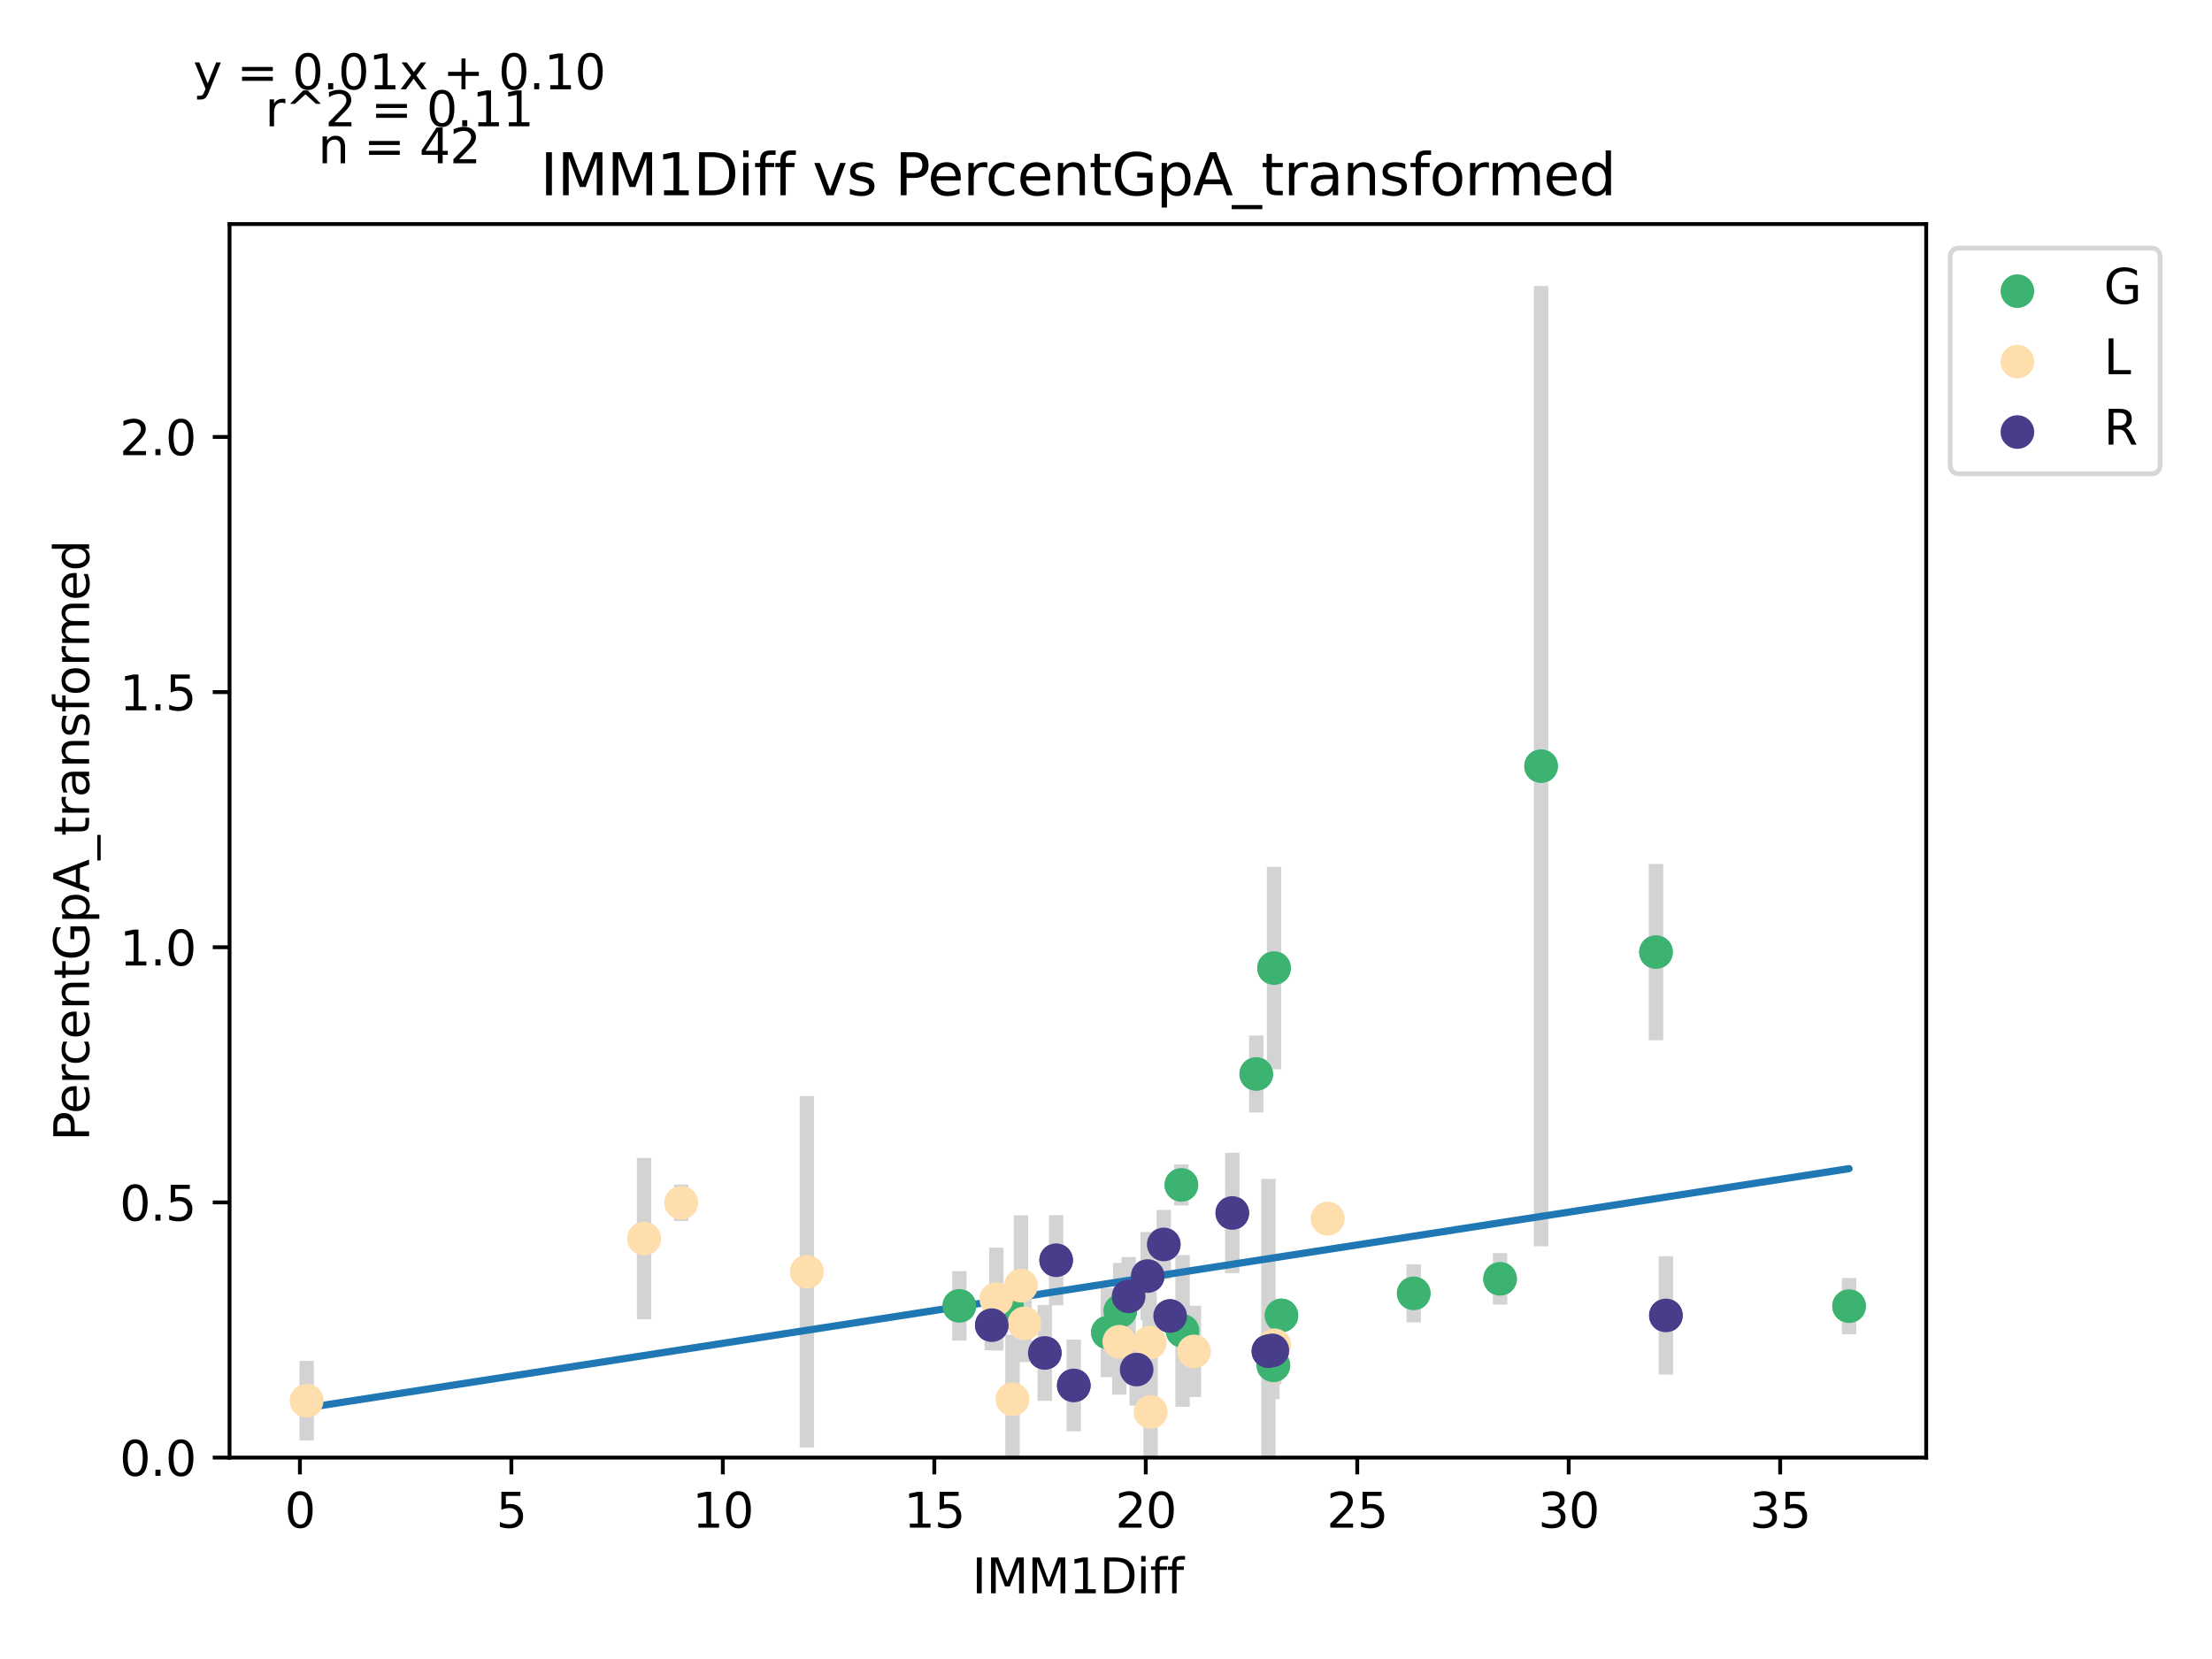 <?xml version="1.0" encoding="utf-8" standalone="no"?>
<!DOCTYPE svg PUBLIC "-//W3C//DTD SVG 1.1//EN"
  "http://www.w3.org/Graphics/SVG/1.1/DTD/svg11.dtd">
<svg xmlns:xlink="http://www.w3.org/1999/xlink" width="460.8pt" height="345.6pt" viewBox="0 0 460.8 345.6" xmlns="http://www.w3.org/2000/svg" version="1.1">
 <defs>
  <style type="text/css">*{stroke-linejoin: round; stroke-linecap: butt}</style>
 </defs>
 <g id="figure_1">
  <g id="patch_1">
   <path d="M 0 345.6 
L 460.8 345.6 
L 460.8 0 
L 0 0 
z
" style="fill: #ffffff"/>
  </g>
  <g id="axes_1">
   <g id="patch_2">
    <path d="M 47.821 303.64 
L 401.26 303.64 
L 401.26 46.676 
L 47.821 46.676 
z
" style="fill: #ffffff"/>
   </g>
   <g id="PathCollection_1">
    <defs>
     <path id="m73744352cc" d="M 0 3 
C 0.796 3 1.559 2.684 2.121 2.121 
C 2.684 1.559 3 0.796 3 0 
C 3 -0.796 2.684 -1.559 2.121 -2.121 
C 1.559 -2.684 0.796 -3 0 -3 
C -0.796 -3 -1.559 -2.684 -2.121 -2.121 
C -2.684 -1.559 -3 -0.796 -3 0 
C -3 0.796 -2.684 1.559 -2.121 2.121 
C -1.559 2.684 -0.796 3 0 3 
z
" style="stroke: #3cb371"/>
    </defs>
    <g clip-path="url(#p21fc135307)">
     <use xlink:href="#m73744352cc" x="265.408" y="201.67" style="fill: #3cb371; stroke: #3cb371"/>
     <use xlink:href="#m73744352cc" x="385.195" y="272.094" style="fill: #3cb371; stroke: #3cb371"/>
     <use xlink:href="#m73744352cc" x="312.491" y="266.402" style="fill: #3cb371; stroke: #3cb371"/>
     <use xlink:href="#m73744352cc" x="321.037" y="159.603" style="fill: #3cb371; stroke: #3cb371"/>
     <use xlink:href="#m73744352cc" x="230.792" y="277.589" style="fill: #3cb371; stroke: #3cb371"/>
     <use xlink:href="#m73744352cc" x="246.104" y="246.842" style="fill: #3cb371; stroke: #3cb371"/>
     <use xlink:href="#m73744352cc" x="294.5" y="269.43" style="fill: #3cb371; stroke: #3cb371"/>
     <use xlink:href="#m73744352cc" x="344.975" y="198.336" style="fill: #3cb371; stroke: #3cb371"/>
     <use xlink:href="#m73744352cc" x="246.351" y="277.254" style="fill: #3cb371; stroke: #3cb371"/>
     <use xlink:href="#m73744352cc" x="261.699" y="223.731" style="fill: #3cb371; stroke: #3cb371"/>
     <use xlink:href="#m73744352cc" x="265.267" y="284.425" style="fill: #3cb371; stroke: #3cb371"/>
     <use xlink:href="#m73744352cc" x="199.849" y="272.041" style="fill: #3cb371; stroke: #3cb371"/>
     <use xlink:href="#m73744352cc" x="209.761" y="272.058" style="fill: #3cb371; stroke: #3cb371"/>
     <use xlink:href="#m73744352cc" x="266.941" y="274.027" style="fill: #3cb371; stroke: #3cb371"/>
     <use xlink:href="#m73744352cc" x="233.364" y="273.093" style="fill: #3cb371; stroke: #3cb371"/>
    </g>
   </g>
   <g id="PathCollection_2">
    <defs>
     <path id="m68e24383e7" d="M 0 3 
C 0.796 3 1.559 2.684 2.121 2.121 
C 2.684 1.559 3 0.796 3 0 
C 3 -0.796 2.684 -1.559 2.121 -2.121 
C 1.559 -2.684 0.796 -3 0 -3 
C -0.796 -3 -1.559 -2.684 -2.121 -2.121 
C -2.684 -1.559 -3 -0.796 -3 0 
C -3 0.796 -2.684 1.559 -2.121 2.121 
C -1.559 2.684 -0.796 3 0 3 
z
" style="stroke: #ffdead"/>
    </defs>
    <g clip-path="url(#p21fc135307)">
     <use xlink:href="#m68e24383e7" x="239.479" y="279.697" style="fill: #ffdead; stroke: #ffdead"/>
     <use xlink:href="#m68e24383e7" x="213.4" y="275.677" style="fill: #ffdead; stroke: #ffdead"/>
     <use xlink:href="#m68e24383e7" x="210.924" y="291.484" style="fill: #ffdead; stroke: #ffdead"/>
     <use xlink:href="#m68e24383e7" x="265.461" y="280.238" style="fill: #ffdead; stroke: #ffdead"/>
     <use xlink:href="#m68e24383e7" x="239.699" y="294.133" style="fill: #ffdead; stroke: #ffdead"/>
     <use xlink:href="#m68e24383e7" x="207.55" y="270.623" style="fill: #ffdead; stroke: #ffdead"/>
     <use xlink:href="#m68e24383e7" x="233.17" y="279.512" style="fill: #ffdead; stroke: #ffdead"/>
     <use xlink:href="#m68e24383e7" x="212.695" y="267.827" style="fill: #ffdead; stroke: #ffdead"/>
     <use xlink:href="#m68e24383e7" x="63.887" y="291.796" style="fill: #ffdead; stroke: #ffdead"/>
     <use xlink:href="#m68e24383e7" x="134.168" y="258.015" style="fill: #ffdead; stroke: #ffdead"/>
     <use xlink:href="#m68e24383e7" x="141.912" y="250.56" style="fill: #ffdead; stroke: #ffdead"/>
     <use xlink:href="#m68e24383e7" x="168.079" y="264.934" style="fill: #ffdead; stroke: #ffdead"/>
     <use xlink:href="#m68e24383e7" x="248.721" y="281.527" style="fill: #ffdead; stroke: #ffdead"/>
     <use xlink:href="#m68e24383e7" x="276.579" y="253.868" style="fill: #ffdead; stroke: #ffdead"/>
    </g>
   </g>
   <g id="PathCollection_3">
    <defs>
     <path id="m053cea581d" d="M 0 3 
C 0.796 3 1.559 2.684 2.121 2.121 
C 2.684 1.559 3 0.796 3 0 
C 3 -0.796 2.684 -1.559 2.121 -2.121 
C 1.559 -2.684 0.796 -3 0 -3 
C -0.796 -3 -1.559 -2.684 -2.121 -2.121 
C -2.684 -1.559 -3 -0.796 -3 0 
C -3 0.796 -2.684 1.559 -2.121 2.121 
C -1.559 2.684 -0.796 3 0 3 
z
" style="stroke: #483d8b"/>
    </defs>
    <g clip-path="url(#p21fc135307)">
     <use xlink:href="#m053cea581d" x="206.607" y="276.053" style="fill: #483d8b; stroke: #483d8b"/>
     <use xlink:href="#m053cea581d" x="239.082" y="265.826" style="fill: #483d8b; stroke: #483d8b"/>
     <use xlink:href="#m053cea581d" x="217.646" y="281.843" style="fill: #483d8b; stroke: #483d8b"/>
     <use xlink:href="#m053cea581d" x="347.037" y="274.028" style="fill: #483d8b; stroke: #483d8b"/>
     <use xlink:href="#m053cea581d" x="265.055" y="281.309" style="fill: #483d8b; stroke: #483d8b"/>
     <use xlink:href="#m053cea581d" x="264.236" y="281.485" style="fill: #483d8b; stroke: #483d8b"/>
     <use xlink:href="#m053cea581d" x="223.69" y="288.616" style="fill: #483d8b; stroke: #483d8b"/>
     <use xlink:href="#m053cea581d" x="256.712" y="252.682" style="fill: #483d8b; stroke: #483d8b"/>
     <use xlink:href="#m053cea581d" x="243.761" y="274.152" style="fill: #483d8b; stroke: #483d8b"/>
     <use xlink:href="#m053cea581d" x="220.016" y="262.526" style="fill: #483d8b; stroke: #483d8b"/>
     <use xlink:href="#m053cea581d" x="242.43" y="259.237" style="fill: #483d8b; stroke: #483d8b"/>
     <use xlink:href="#m053cea581d" x="235.109" y="270.049" style="fill: #483d8b; stroke: #483d8b"/>
     <use xlink:href="#m053cea581d" x="236.783" y="285.306" style="fill: #483d8b; stroke: #483d8b"/>
    </g>
   </g>
   <g id="matplotlib.axis_1">
    <g id="xtick_1">
     <g id="line2d_1">
      <defs>
       <path id="md2695dc000" d="M 0 0 
L 0 3.5 
" style="stroke: #000000; stroke-width: 0.8"/>
      </defs>
      <g>
       <use xlink:href="#md2695dc000" x="62.477" y="303.64" style="stroke: #000000; stroke-width: 0.8"/>
      </g>
     </g>
     <g id="text_1">
      <!-- 0 -->
      <g transform="translate(59.296 318.238)scale(0.1 -0.1)">
       <defs>
        <path id="DejaVuSans-30" d="M 2034 4250 
Q 1547 4250 1301 3770 
Q 1056 3291 1056 2328 
Q 1056 1369 1301 889 
Q 1547 409 2034 409 
Q 2525 409 2770 889 
Q 3016 1369 3016 2328 
Q 3016 3291 2770 3770 
Q 2525 4250 2034 4250 
z
M 2034 4750 
Q 2819 4750 3233 4129 
Q 3647 3509 3647 2328 
Q 3647 1150 3233 529 
Q 2819 -91 2034 -91 
Q 1250 -91 836 529 
Q 422 1150 422 2328 
Q 422 3509 836 4129 
Q 1250 4750 2034 4750 
z
" transform="scale(0.016)"/>
       </defs>
       <use xlink:href="#DejaVuSans-30"/>
      </g>
     </g>
    </g>
    <g id="xtick_2">
     <g id="line2d_2">
      <g>
       <use xlink:href="#md2695dc000" x="106.529" y="303.64" style="stroke: #000000; stroke-width: 0.8"/>
      </g>
     </g>
     <g id="text_2">
      <!-- 5 -->
      <g transform="translate(103.348 318.238)scale(0.1 -0.1)">
       <defs>
        <path id="DejaVuSans-35" d="M 691 4666 
L 3169 4666 
L 3169 4134 
L 1269 4134 
L 1269 2991 
Q 1406 3038 1543 3061 
Q 1681 3084 1819 3084 
Q 2600 3084 3056 2656 
Q 3513 2228 3513 1497 
Q 3513 744 3044 326 
Q 2575 -91 1722 -91 
Q 1428 -91 1123 -41 
Q 819 9 494 109 
L 494 744 
Q 775 591 1075 516 
Q 1375 441 1709 441 
Q 2250 441 2565 725 
Q 2881 1009 2881 1497 
Q 2881 1984 2565 2268 
Q 2250 2553 1709 2553 
Q 1456 2553 1204 2497 
Q 953 2441 691 2322 
L 691 4666 
z
" transform="scale(0.016)"/>
       </defs>
       <use xlink:href="#DejaVuSans-35"/>
      </g>
     </g>
    </g>
    <g id="xtick_3">
     <g id="line2d_3">
      <g>
       <use xlink:href="#md2695dc000" x="150.581" y="303.64" style="stroke: #000000; stroke-width: 0.8"/>
      </g>
     </g>
     <g id="text_3">
      <!-- 10 -->
      <g transform="translate(144.219 318.238)scale(0.1 -0.1)">
       <defs>
        <path id="DejaVuSans-31" d="M 794 531 
L 1825 531 
L 1825 4091 
L 703 3866 
L 703 4441 
L 1819 4666 
L 2450 4666 
L 2450 531 
L 3481 531 
L 3481 0 
L 794 0 
L 794 531 
z
" transform="scale(0.016)"/>
       </defs>
       <use xlink:href="#DejaVuSans-31"/>
       <use xlink:href="#DejaVuSans-30" x="63.623"/>
      </g>
     </g>
    </g>
    <g id="xtick_4">
     <g id="line2d_4">
      <g>
       <use xlink:href="#md2695dc000" x="194.634" y="303.64" style="stroke: #000000; stroke-width: 0.8"/>
      </g>
     </g>
     <g id="text_4">
      <!-- 15 -->
      <g transform="translate(188.271 318.238)scale(0.1 -0.1)">
       <use xlink:href="#DejaVuSans-31"/>
       <use xlink:href="#DejaVuSans-35" x="63.623"/>
      </g>
     </g>
    </g>
    <g id="xtick_5">
     <g id="line2d_5">
      <g>
       <use xlink:href="#md2695dc000" x="238.686" y="303.64" style="stroke: #000000; stroke-width: 0.8"/>
      </g>
     </g>
     <g id="text_5">
      <!-- 20 -->
      <g transform="translate(232.323 318.238)scale(0.1 -0.1)">
       <defs>
        <path id="DejaVuSans-32" d="M 1228 531 
L 3431 531 
L 3431 0 
L 469 0 
L 469 531 
Q 828 903 1448 1529 
Q 2069 2156 2228 2338 
Q 2531 2678 2651 2914 
Q 2772 3150 2772 3378 
Q 2772 3750 2511 3984 
Q 2250 4219 1831 4219 
Q 1534 4219 1204 4116 
Q 875 4013 500 3803 
L 500 4441 
Q 881 4594 1212 4672 
Q 1544 4750 1819 4750 
Q 2544 4750 2975 4387 
Q 3406 4025 3406 3419 
Q 3406 3131 3298 2873 
Q 3191 2616 2906 2266 
Q 2828 2175 2409 1742 
Q 1991 1309 1228 531 
z
" transform="scale(0.016)"/>
       </defs>
       <use xlink:href="#DejaVuSans-32"/>
       <use xlink:href="#DejaVuSans-30" x="63.623"/>
      </g>
     </g>
    </g>
    <g id="xtick_6">
     <g id="line2d_6">
      <g>
       <use xlink:href="#md2695dc000" x="282.738" y="303.64" style="stroke: #000000; stroke-width: 0.8"/>
      </g>
     </g>
     <g id="text_6">
      <!-- 25 -->
      <g transform="translate(276.375 318.238)scale(0.1 -0.1)">
       <use xlink:href="#DejaVuSans-32"/>
       <use xlink:href="#DejaVuSans-35" x="63.623"/>
      </g>
     </g>
    </g>
    <g id="xtick_7">
     <g id="line2d_7">
      <g>
       <use xlink:href="#md2695dc000" x="326.79" y="303.64" style="stroke: #000000; stroke-width: 0.8"/>
      </g>
     </g>
     <g id="text_7">
      <!-- 30 -->
      <g transform="translate(320.428 318.238)scale(0.1 -0.1)">
       <defs>
        <path id="DejaVuSans-33" d="M 2597 2516 
Q 3050 2419 3304 2112 
Q 3559 1806 3559 1356 
Q 3559 666 3084 287 
Q 2609 -91 1734 -91 
Q 1441 -91 1130 -33 
Q 819 25 488 141 
L 488 750 
Q 750 597 1062 519 
Q 1375 441 1716 441 
Q 2309 441 2620 675 
Q 2931 909 2931 1356 
Q 2931 1769 2642 2001 
Q 2353 2234 1838 2234 
L 1294 2234 
L 1294 2753 
L 1863 2753 
Q 2328 2753 2575 2939 
Q 2822 3125 2822 3475 
Q 2822 3834 2567 4026 
Q 2313 4219 1838 4219 
Q 1578 4219 1281 4162 
Q 984 4106 628 3988 
L 628 4550 
Q 988 4650 1302 4700 
Q 1616 4750 1894 4750 
Q 2613 4750 3031 4423 
Q 3450 4097 3450 3541 
Q 3450 3153 3228 2886 
Q 3006 2619 2597 2516 
z
" transform="scale(0.016)"/>
       </defs>
       <use xlink:href="#DejaVuSans-33"/>
       <use xlink:href="#DejaVuSans-30" x="63.623"/>
      </g>
     </g>
    </g>
    <g id="xtick_8">
     <g id="line2d_8">
      <g>
       <use xlink:href="#md2695dc000" x="370.842" y="303.64" style="stroke: #000000; stroke-width: 0.8"/>
      </g>
     </g>
     <g id="text_8">
      <!-- 35 -->
      <g transform="translate(364.48 318.238)scale(0.1 -0.1)">
       <use xlink:href="#DejaVuSans-33"/>
       <use xlink:href="#DejaVuSans-35" x="63.623"/>
      </g>
     </g>
    </g>
    <g id="text_9">
     <!-- IMM1Diff -->
     <g transform="translate(202.497 331.917)scale(0.1 -0.1)">
      <defs>
       <path id="DejaVuSans-49" d="M 628 4666 
L 1259 4666 
L 1259 0 
L 628 0 
L 628 4666 
z
" transform="scale(0.016)"/>
       <path id="DejaVuSans-4d" d="M 628 4666 
L 1569 4666 
L 2759 1491 
L 3956 4666 
L 4897 4666 
L 4897 0 
L 4281 0 
L 4281 4097 
L 3078 897 
L 2444 897 
L 1241 4097 
L 1241 0 
L 628 0 
L 628 4666 
z
" transform="scale(0.016)"/>
       <path id="DejaVuSans-44" d="M 1259 4147 
L 1259 519 
L 2022 519 
Q 2988 519 3436 956 
Q 3884 1394 3884 2338 
Q 3884 3275 3436 3711 
Q 2988 4147 2022 4147 
L 1259 4147 
z
M 628 4666 
L 1925 4666 
Q 3281 4666 3915 4102 
Q 4550 3538 4550 2338 
Q 4550 1131 3912 565 
Q 3275 0 1925 0 
L 628 0 
L 628 4666 
z
" transform="scale(0.016)"/>
       <path id="DejaVuSans-69" d="M 603 3500 
L 1178 3500 
L 1178 0 
L 603 0 
L 603 3500 
z
M 603 4863 
L 1178 4863 
L 1178 4134 
L 603 4134 
L 603 4863 
z
" transform="scale(0.016)"/>
       <path id="DejaVuSans-66" d="M 2375 4863 
L 2375 4384 
L 1825 4384 
Q 1516 4384 1395 4259 
Q 1275 4134 1275 3809 
L 1275 3500 
L 2222 3500 
L 2222 3053 
L 1275 3053 
L 1275 0 
L 697 0 
L 697 3053 
L 147 3053 
L 147 3500 
L 697 3500 
L 697 3744 
Q 697 4328 969 4595 
Q 1241 4863 1831 4863 
L 2375 4863 
z
" transform="scale(0.016)"/>
      </defs>
      <use xlink:href="#DejaVuSans-49"/>
      <use xlink:href="#DejaVuSans-4d" x="29.492"/>
      <use xlink:href="#DejaVuSans-4d" x="115.771"/>
      <use xlink:href="#DejaVuSans-31" x="202.051"/>
      <use xlink:href="#DejaVuSans-44" x="265.674"/>
      <use xlink:href="#DejaVuSans-69" x="342.676"/>
      <use xlink:href="#DejaVuSans-66" x="370.459"/>
      <use xlink:href="#DejaVuSans-66" x="405.664"/>
     </g>
    </g>
   </g>
   <g id="matplotlib.axis_2">
    <g id="ytick_1">
     <g id="line2d_9">
      <defs>
       <path id="ma5feda22c3" d="M 0 0 
L -3.5 0 
" style="stroke: #000000; stroke-width: 0.8"/>
      </defs>
      <g>
       <use xlink:href="#ma5feda22c3" x="47.821" y="303.64" style="stroke: #000000; stroke-width: 0.8"/>
      </g>
     </g>
     <g id="text_10">
      <!-- 0.0 -->
      <g transform="translate(24.918 307.439)scale(0.1 -0.1)">
       <defs>
        <path id="DejaVuSans-2e" d="M 684 794 
L 1344 794 
L 1344 0 
L 684 0 
L 684 794 
z
" transform="scale(0.016)"/>
       </defs>
       <use xlink:href="#DejaVuSans-30"/>
       <use xlink:href="#DejaVuSans-2e" x="63.623"/>
       <use xlink:href="#DejaVuSans-30" x="95.41"/>
      </g>
     </g>
    </g>
    <g id="ytick_2">
     <g id="line2d_10">
      <g>
       <use xlink:href="#ma5feda22c3" x="47.821" y="250.485" style="stroke: #000000; stroke-width: 0.8"/>
      </g>
     </g>
     <g id="text_11">
      <!-- 0.5 -->
      <g transform="translate(24.918 254.284)scale(0.1 -0.1)">
       <use xlink:href="#DejaVuSans-30"/>
       <use xlink:href="#DejaVuSans-2e" x="63.623"/>
       <use xlink:href="#DejaVuSans-35" x="95.41"/>
      </g>
     </g>
    </g>
    <g id="ytick_3">
     <g id="line2d_11">
      <g>
       <use xlink:href="#ma5feda22c3" x="47.821" y="197.33" style="stroke: #000000; stroke-width: 0.8"/>
      </g>
     </g>
     <g id="text_12">
      <!-- 1.0 -->
      <g transform="translate(24.918 201.129)scale(0.1 -0.1)">
       <use xlink:href="#DejaVuSans-31"/>
       <use xlink:href="#DejaVuSans-2e" x="63.623"/>
       <use xlink:href="#DejaVuSans-30" x="95.41"/>
      </g>
     </g>
    </g>
    <g id="ytick_4">
     <g id="line2d_12">
      <g>
       <use xlink:href="#ma5feda22c3" x="47.821" y="144.175" style="stroke: #000000; stroke-width: 0.8"/>
      </g>
     </g>
     <g id="text_13">
      <!-- 1.5 -->
      <g transform="translate(24.918 147.974)scale(0.1 -0.1)">
       <use xlink:href="#DejaVuSans-31"/>
       <use xlink:href="#DejaVuSans-2e" x="63.623"/>
       <use xlink:href="#DejaVuSans-35" x="95.41"/>
      </g>
     </g>
    </g>
    <g id="ytick_5">
     <g id="line2d_13">
      <g>
       <use xlink:href="#ma5feda22c3" x="47.821" y="91.02" style="stroke: #000000; stroke-width: 0.8"/>
      </g>
     </g>
     <g id="text_14">
      <!-- 2.0 -->
      <g transform="translate(24.918 94.819)scale(0.1 -0.1)">
       <use xlink:href="#DejaVuSans-32"/>
       <use xlink:href="#DejaVuSans-2e" x="63.623"/>
       <use xlink:href="#DejaVuSans-30" x="95.41"/>
      </g>
     </g>
    </g>
    <g id="text_15">
     <!-- PercentGpA_transformed -->
     <g transform="translate(18.56 237.696)rotate(-90)scale(0.1 -0.1)">
      <defs>
       <path id="DejaVuSans-50" d="M 1259 4147 
L 1259 2394 
L 2053 2394 
Q 2494 2394 2734 2622 
Q 2975 2850 2975 3272 
Q 2975 3691 2734 3919 
Q 2494 4147 2053 4147 
L 1259 4147 
z
M 628 4666 
L 2053 4666 
Q 2838 4666 3239 4311 
Q 3641 3956 3641 3272 
Q 3641 2581 3239 2228 
Q 2838 1875 2053 1875 
L 1259 1875 
L 1259 0 
L 628 0 
L 628 4666 
z
" transform="scale(0.016)"/>
       <path id="DejaVuSans-65" d="M 3597 1894 
L 3597 1613 
L 953 1613 
Q 991 1019 1311 708 
Q 1631 397 2203 397 
Q 2534 397 2845 478 
Q 3156 559 3463 722 
L 3463 178 
Q 3153 47 2828 -22 
Q 2503 -91 2169 -91 
Q 1331 -91 842 396 
Q 353 884 353 1716 
Q 353 2575 817 3079 
Q 1281 3584 2069 3584 
Q 2775 3584 3186 3129 
Q 3597 2675 3597 1894 
z
M 3022 2063 
Q 3016 2534 2758 2815 
Q 2500 3097 2075 3097 
Q 1594 3097 1305 2825 
Q 1016 2553 972 2059 
L 3022 2063 
z
" transform="scale(0.016)"/>
       <path id="DejaVuSans-72" d="M 2631 2963 
Q 2534 3019 2420 3045 
Q 2306 3072 2169 3072 
Q 1681 3072 1420 2755 
Q 1159 2438 1159 1844 
L 1159 0 
L 581 0 
L 581 3500 
L 1159 3500 
L 1159 2956 
Q 1341 3275 1631 3429 
Q 1922 3584 2338 3584 
Q 2397 3584 2469 3576 
Q 2541 3569 2628 3553 
L 2631 2963 
z
" transform="scale(0.016)"/>
       <path id="DejaVuSans-63" d="M 3122 3366 
L 3122 2828 
Q 2878 2963 2633 3030 
Q 2388 3097 2138 3097 
Q 1578 3097 1268 2742 
Q 959 2388 959 1747 
Q 959 1106 1268 751 
Q 1578 397 2138 397 
Q 2388 397 2633 464 
Q 2878 531 3122 666 
L 3122 134 
Q 2881 22 2623 -34 
Q 2366 -91 2075 -91 
Q 1284 -91 818 406 
Q 353 903 353 1747 
Q 353 2603 823 3093 
Q 1294 3584 2113 3584 
Q 2378 3584 2631 3529 
Q 2884 3475 3122 3366 
z
" transform="scale(0.016)"/>
       <path id="DejaVuSans-6e" d="M 3513 2113 
L 3513 0 
L 2938 0 
L 2938 2094 
Q 2938 2591 2744 2837 
Q 2550 3084 2163 3084 
Q 1697 3084 1428 2787 
Q 1159 2491 1159 1978 
L 1159 0 
L 581 0 
L 581 3500 
L 1159 3500 
L 1159 2956 
Q 1366 3272 1645 3428 
Q 1925 3584 2291 3584 
Q 2894 3584 3203 3211 
Q 3513 2838 3513 2113 
z
" transform="scale(0.016)"/>
       <path id="DejaVuSans-74" d="M 1172 4494 
L 1172 3500 
L 2356 3500 
L 2356 3053 
L 1172 3053 
L 1172 1153 
Q 1172 725 1289 603 
Q 1406 481 1766 481 
L 2356 481 
L 2356 0 
L 1766 0 
Q 1100 0 847 248 
Q 594 497 594 1153 
L 594 3053 
L 172 3053 
L 172 3500 
L 594 3500 
L 594 4494 
L 1172 4494 
z
" transform="scale(0.016)"/>
       <path id="DejaVuSans-47" d="M 3809 666 
L 3809 1919 
L 2778 1919 
L 2778 2438 
L 4434 2438 
L 4434 434 
Q 4069 175 3628 42 
Q 3188 -91 2688 -91 
Q 1594 -91 976 548 
Q 359 1188 359 2328 
Q 359 3472 976 4111 
Q 1594 4750 2688 4750 
Q 3144 4750 3555 4637 
Q 3966 4525 4313 4306 
L 4313 3634 
Q 3963 3931 3569 4081 
Q 3175 4231 2741 4231 
Q 1884 4231 1454 3753 
Q 1025 3275 1025 2328 
Q 1025 1384 1454 906 
Q 1884 428 2741 428 
Q 3075 428 3337 486 
Q 3600 544 3809 666 
z
" transform="scale(0.016)"/>
       <path id="DejaVuSans-70" d="M 1159 525 
L 1159 -1331 
L 581 -1331 
L 581 3500 
L 1159 3500 
L 1159 2969 
Q 1341 3281 1617 3432 
Q 1894 3584 2278 3584 
Q 2916 3584 3314 3078 
Q 3713 2572 3713 1747 
Q 3713 922 3314 415 
Q 2916 -91 2278 -91 
Q 1894 -91 1617 61 
Q 1341 213 1159 525 
z
M 3116 1747 
Q 3116 2381 2855 2742 
Q 2594 3103 2138 3103 
Q 1681 3103 1420 2742 
Q 1159 2381 1159 1747 
Q 1159 1113 1420 752 
Q 1681 391 2138 391 
Q 2594 391 2855 752 
Q 3116 1113 3116 1747 
z
" transform="scale(0.016)"/>
       <path id="DejaVuSans-41" d="M 2188 4044 
L 1331 1722 
L 3047 1722 
L 2188 4044 
z
M 1831 4666 
L 2547 4666 
L 4325 0 
L 3669 0 
L 3244 1197 
L 1141 1197 
L 716 0 
L 50 0 
L 1831 4666 
z
" transform="scale(0.016)"/>
       <path id="DejaVuSans-5f" d="M 3263 -1063 
L 3263 -1509 
L -63 -1509 
L -63 -1063 
L 3263 -1063 
z
" transform="scale(0.016)"/>
       <path id="DejaVuSans-61" d="M 2194 1759 
Q 1497 1759 1228 1600 
Q 959 1441 959 1056 
Q 959 750 1161 570 
Q 1363 391 1709 391 
Q 2188 391 2477 730 
Q 2766 1069 2766 1631 
L 2766 1759 
L 2194 1759 
z
M 3341 1997 
L 3341 0 
L 2766 0 
L 2766 531 
Q 2569 213 2275 61 
Q 1981 -91 1556 -91 
Q 1019 -91 701 211 
Q 384 513 384 1019 
Q 384 1609 779 1909 
Q 1175 2209 1959 2209 
L 2766 2209 
L 2766 2266 
Q 2766 2663 2505 2880 
Q 2244 3097 1772 3097 
Q 1472 3097 1187 3025 
Q 903 2953 641 2809 
L 641 3341 
Q 956 3463 1253 3523 
Q 1550 3584 1831 3584 
Q 2591 3584 2966 3190 
Q 3341 2797 3341 1997 
z
" transform="scale(0.016)"/>
       <path id="DejaVuSans-73" d="M 2834 3397 
L 2834 2853 
Q 2591 2978 2328 3040 
Q 2066 3103 1784 3103 
Q 1356 3103 1142 2972 
Q 928 2841 928 2578 
Q 928 2378 1081 2264 
Q 1234 2150 1697 2047 
L 1894 2003 
Q 2506 1872 2764 1633 
Q 3022 1394 3022 966 
Q 3022 478 2636 193 
Q 2250 -91 1575 -91 
Q 1294 -91 989 -36 
Q 684 19 347 128 
L 347 722 
Q 666 556 975 473 
Q 1284 391 1588 391 
Q 1994 391 2212 530 
Q 2431 669 2431 922 
Q 2431 1156 2273 1281 
Q 2116 1406 1581 1522 
L 1381 1569 
Q 847 1681 609 1914 
Q 372 2147 372 2553 
Q 372 3047 722 3315 
Q 1072 3584 1716 3584 
Q 2034 3584 2315 3537 
Q 2597 3491 2834 3397 
z
" transform="scale(0.016)"/>
       <path id="DejaVuSans-6f" d="M 1959 3097 
Q 1497 3097 1228 2736 
Q 959 2375 959 1747 
Q 959 1119 1226 758 
Q 1494 397 1959 397 
Q 2419 397 2687 759 
Q 2956 1122 2956 1747 
Q 2956 2369 2687 2733 
Q 2419 3097 1959 3097 
z
M 1959 3584 
Q 2709 3584 3137 3096 
Q 3566 2609 3566 1747 
Q 3566 888 3137 398 
Q 2709 -91 1959 -91 
Q 1206 -91 779 398 
Q 353 888 353 1747 
Q 353 2609 779 3096 
Q 1206 3584 1959 3584 
z
" transform="scale(0.016)"/>
       <path id="DejaVuSans-6d" d="M 3328 2828 
Q 3544 3216 3844 3400 
Q 4144 3584 4550 3584 
Q 5097 3584 5394 3201 
Q 5691 2819 5691 2113 
L 5691 0 
L 5113 0 
L 5113 2094 
Q 5113 2597 4934 2840 
Q 4756 3084 4391 3084 
Q 3944 3084 3684 2787 
Q 3425 2491 3425 1978 
L 3425 0 
L 2847 0 
L 2847 2094 
Q 2847 2600 2669 2842 
Q 2491 3084 2119 3084 
Q 1678 3084 1418 2786 
Q 1159 2488 1159 1978 
L 1159 0 
L 581 0 
L 581 3500 
L 1159 3500 
L 1159 2956 
Q 1356 3278 1631 3431 
Q 1906 3584 2284 3584 
Q 2666 3584 2933 3390 
Q 3200 3197 3328 2828 
z
" transform="scale(0.016)"/>
       <path id="DejaVuSans-64" d="M 2906 2969 
L 2906 4863 
L 3481 4863 
L 3481 0 
L 2906 0 
L 2906 525 
Q 2725 213 2448 61 
Q 2172 -91 1784 -91 
Q 1150 -91 751 415 
Q 353 922 353 1747 
Q 353 2572 751 3078 
Q 1150 3584 1784 3584 
Q 2172 3584 2448 3432 
Q 2725 3281 2906 2969 
z
M 947 1747 
Q 947 1113 1208 752 
Q 1469 391 1925 391 
Q 2381 391 2643 752 
Q 2906 1113 2906 1747 
Q 2906 2381 2643 2742 
Q 2381 3103 1925 3103 
Q 1469 3103 1208 2742 
Q 947 2381 947 1747 
z
" transform="scale(0.016)"/>
      </defs>
      <use xlink:href="#DejaVuSans-50"/>
      <use xlink:href="#DejaVuSans-65" x="56.678"/>
      <use xlink:href="#DejaVuSans-72" x="118.201"/>
      <use xlink:href="#DejaVuSans-63" x="157.064"/>
      <use xlink:href="#DejaVuSans-65" x="212.045"/>
      <use xlink:href="#DejaVuSans-6e" x="273.568"/>
      <use xlink:href="#DejaVuSans-74" x="336.947"/>
      <use xlink:href="#DejaVuSans-47" x="376.156"/>
      <use xlink:href="#DejaVuSans-70" x="453.646"/>
      <use xlink:href="#DejaVuSans-41" x="517.123"/>
      <use xlink:href="#DejaVuSans-5f" x="585.531"/>
      <use xlink:href="#DejaVuSans-74" x="635.531"/>
      <use xlink:href="#DejaVuSans-72" x="674.74"/>
      <use xlink:href="#DejaVuSans-61" x="715.854"/>
      <use xlink:href="#DejaVuSans-6e" x="777.133"/>
      <use xlink:href="#DejaVuSans-73" x="840.512"/>
      <use xlink:href="#DejaVuSans-66" x="892.611"/>
      <use xlink:href="#DejaVuSans-6f" x="927.816"/>
      <use xlink:href="#DejaVuSans-72" x="988.998"/>
      <use xlink:href="#DejaVuSans-6d" x="1028.361"/>
      <use xlink:href="#DejaVuSans-65" x="1125.773"/>
      <use xlink:href="#DejaVuSans-64" x="1187.297"/>
     </g>
    </g>
   </g>
   <g id="LineCollection_1">
    <path d="M 265.408 222.755 
L 265.408 180.586 
" clip-path="url(#p21fc135307)" style="fill: none; stroke: #d3d3d3; stroke-width: 3"/>
    <path d="M 385.195 277.96 
L 385.195 266.229 
" clip-path="url(#p21fc135307)" style="fill: none; stroke: #d3d3d3; stroke-width: 3"/>
    <path d="M 312.491 271.755 
L 312.491 261.048 
" clip-path="url(#p21fc135307)" style="fill: none; stroke: #d3d3d3; stroke-width: 3"/>
    <path d="M 321.037 259.639 
L 321.037 59.566 
" clip-path="url(#p21fc135307)" style="fill: none; stroke: #d3d3d3; stroke-width: 3"/>
    <path d="M 230.792 286.881 
L 230.792 268.297 
" clip-path="url(#p21fc135307)" style="fill: none; stroke: #d3d3d3; stroke-width: 3"/>
    <path d="M 246.104 251.12 
L 246.104 242.564 
" clip-path="url(#p21fc135307)" style="fill: none; stroke: #d3d3d3; stroke-width: 3"/>
    <path d="M 294.5 275.485 
L 294.5 263.376 
" clip-path="url(#p21fc135307)" style="fill: none; stroke: #d3d3d3; stroke-width: 3"/>
    <path d="M 344.975 216.696 
L 344.975 179.977 
" clip-path="url(#p21fc135307)" style="fill: none; stroke: #d3d3d3; stroke-width: 3"/>
    <path d="M 246.351 293.051 
L 246.351 261.456 
" clip-path="url(#p21fc135307)" style="fill: none; stroke: #d3d3d3; stroke-width: 3"/>
    <path d="M 261.699 231.748 
L 261.699 215.714 
" clip-path="url(#p21fc135307)" style="fill: none; stroke: #d3d3d3; stroke-width: 3"/>
    <path d="M 265.267 285.988 
L 265.267 282.862 
" clip-path="url(#p21fc135307)" style="fill: none; stroke: #d3d3d3; stroke-width: 3"/>
    <path d="M 199.849 279.272 
L 199.849 264.81 
" clip-path="url(#p21fc135307)" style="fill: none; stroke: #d3d3d3; stroke-width: 3"/>
    <path d="M 209.761 275.579 
L 209.761 268.537 
" clip-path="url(#p21fc135307)" style="fill: none; stroke: #d3d3d3; stroke-width: 3"/>
    <path d="M 266.941 274.701 
L 266.941 273.353 
" clip-path="url(#p21fc135307)" style="fill: none; stroke: #d3d3d3; stroke-width: 3"/>
    <path d="M 233.364 283.092 
L 233.364 263.095 
" clip-path="url(#p21fc135307)" style="fill: none; stroke: #d3d3d3; stroke-width: 3"/>
   </g>
   <g id="LineCollection_2">
    <path d="M 239.479 290.261 
L 239.479 269.133 
" clip-path="url(#p21fc135307)" style="fill: none; stroke: #d3d3d3; stroke-width: 3"/>
    <path d="M 213.4 283.743 
L 213.4 267.611 
" clip-path="url(#p21fc135307)" style="fill: none; stroke: #d3d3d3; stroke-width: 3"/>
    <path d="M 210.924 304.898 
L 210.924 278.069 
" clip-path="url(#p21fc135307)" style="fill: none; stroke: #d3d3d3; stroke-width: 3"/>
    <path d="M 265.461 288.348 
L 265.461 272.128 
" clip-path="url(#p21fc135307)" style="fill: none; stroke: #d3d3d3; stroke-width: 3"/>
    <path d="M 239.699 309.16 
L 239.699 279.106 
" clip-path="url(#p21fc135307)" style="fill: none; stroke: #d3d3d3; stroke-width: 3"/>
    <path d="M 207.55 281.329 
L 207.55 259.918 
" clip-path="url(#p21fc135307)" style="fill: none; stroke: #d3d3d3; stroke-width: 3"/>
    <path d="M 233.17 290.535 
L 233.17 268.49 
" clip-path="url(#p21fc135307)" style="fill: none; stroke: #d3d3d3; stroke-width: 3"/>
    <path d="M 212.695 282.487 
L 212.695 253.168 
" clip-path="url(#p21fc135307)" style="fill: none; stroke: #d3d3d3; stroke-width: 3"/>
    <path d="M 63.887 300.085 
L 63.887 283.507 
" clip-path="url(#p21fc135307)" style="fill: none; stroke: #d3d3d3; stroke-width: 3"/>
    <path d="M 134.168 274.82 
L 134.168 241.209 
" clip-path="url(#p21fc135307)" style="fill: none; stroke: #d3d3d3; stroke-width: 3"/>
    <path d="M 141.912 254.354 
L 141.912 246.766 
" clip-path="url(#p21fc135307)" style="fill: none; stroke: #d3d3d3; stroke-width: 3"/>
    <path d="M 168.079 301.535 
L 168.079 228.333 
" clip-path="url(#p21fc135307)" style="fill: none; stroke: #d3d3d3; stroke-width: 3"/>
    <path d="M 248.721 291.043 
L 248.721 272.012 
" clip-path="url(#p21fc135307)" style="fill: none; stroke: #d3d3d3; stroke-width: 3"/>
    <path d="M 276.579 256.6 
L 276.579 251.136 
" clip-path="url(#p21fc135307)" style="fill: none; stroke: #d3d3d3; stroke-width: 3"/>
   </g>
   <g id="LineCollection_3">
    <path d="M 206.607 281.269 
L 206.607 270.838 
" clip-path="url(#p21fc135307)" style="fill: none; stroke: #d3d3d3; stroke-width: 3"/>
    <path d="M 239.082 274.999 
L 239.082 256.653 
" clip-path="url(#p21fc135307)" style="fill: none; stroke: #d3d3d3; stroke-width: 3"/>
    <path d="M 217.646 291.828 
L 217.646 271.859 
" clip-path="url(#p21fc135307)" style="fill: none; stroke: #d3d3d3; stroke-width: 3"/>
    <path d="M 347.037 286.352 
L 347.037 261.703 
" clip-path="url(#p21fc135307)" style="fill: none; stroke: #d3d3d3; stroke-width: 3"/>
    <path d="M 265.055 291.481 
L 265.055 271.138 
" clip-path="url(#p21fc135307)" style="fill: none; stroke: #d3d3d3; stroke-width: 3"/>
    <path d="M 264.236 317.382 
L 264.236 245.588 
" clip-path="url(#p21fc135307)" style="fill: none; stroke: #d3d3d3; stroke-width: 3"/>
    <path d="M 223.69 298.169 
L 223.69 279.063 
" clip-path="url(#p21fc135307)" style="fill: none; stroke: #d3d3d3; stroke-width: 3"/>
    <path d="M 256.712 265.22 
L 256.712 240.143 
" clip-path="url(#p21fc135307)" style="fill: none; stroke: #d3d3d3; stroke-width: 3"/>
    <path d="M 243.761 276.763 
L 243.761 271.541 
" clip-path="url(#p21fc135307)" style="fill: none; stroke: #d3d3d3; stroke-width: 3"/>
    <path d="M 220.016 271.92 
L 220.016 253.132 
" clip-path="url(#p21fc135307)" style="fill: none; stroke: #d3d3d3; stroke-width: 3"/>
    <path d="M 242.43 266.441 
L 242.43 252.034 
" clip-path="url(#p21fc135307)" style="fill: none; stroke: #d3d3d3; stroke-width: 3"/>
    <path d="M 235.109 278.229 
L 235.109 261.869 
" clip-path="url(#p21fc135307)" style="fill: none; stroke: #d3d3d3; stroke-width: 3"/>
    <path d="M 236.783 292.819 
L 236.783 277.793 
" clip-path="url(#p21fc135307)" style="fill: none; stroke: #d3d3d3; stroke-width: 3"/>
   </g>
   <g id="line2d_14">
    <path d="M 265.408 262.025 
L 385.195 243.451 
L 312.491 254.724 
L 321.037 253.399 
L 230.792 267.393 
L 246.104 265.019 
L 294.5 257.514 
L 344.975 249.687 
L 246.351 264.98 
L 261.699 262.6 
L 265.267 262.047 
L 239.479 266.046 
L 213.4 270.09 
L 210.924 270.474 
L 265.461 262.017 
L 239.699 266.012 
L 207.55 270.997 
L 233.17 267.024 
L 212.695 270.199 
L 206.607 271.143 
L 239.082 266.107 
L 217.646 269.431 
L 347.037 249.368 
L 265.055 262.08 
L 264.236 262.207 
L 223.69 268.494 
L 256.712 263.374 
L 199.849 272.191 
L 209.761 270.654 
L 266.941 261.788 
L 233.364 266.994 
L 63.887 293.274 
L 134.168 282.376 
L 141.912 281.175 
L 168.079 277.117 
L 248.721 264.613 
L 276.579 260.293 
L 243.761 265.382 
L 220.016 269.064 
L 242.43 265.588 
L 235.109 266.724 
L 236.783 266.464 
" clip-path="url(#p21fc135307)" style="fill: none; stroke: #1f77b4; stroke-width: 1.5; stroke-linecap: square"/>
   </g>
   <g id="line2d_15">
    <g clip-path="url(#p21fc135307)">
     <use xlink:href="#m73744352cc" x="265.408" y="201.67" style="fill: #3cb371; stroke: #3cb371"/>
     <use xlink:href="#m73744352cc" x="385.195" y="272.094" style="fill: #3cb371; stroke: #3cb371"/>
     <use xlink:href="#m73744352cc" x="312.491" y="266.402" style="fill: #3cb371; stroke: #3cb371"/>
     <use xlink:href="#m73744352cc" x="321.037" y="159.603" style="fill: #3cb371; stroke: #3cb371"/>
     <use xlink:href="#m73744352cc" x="230.792" y="277.589" style="fill: #3cb371; stroke: #3cb371"/>
     <use xlink:href="#m73744352cc" x="246.104" y="246.842" style="fill: #3cb371; stroke: #3cb371"/>
     <use xlink:href="#m73744352cc" x="294.5" y="269.43" style="fill: #3cb371; stroke: #3cb371"/>
     <use xlink:href="#m73744352cc" x="344.975" y="198.336" style="fill: #3cb371; stroke: #3cb371"/>
     <use xlink:href="#m73744352cc" x="246.351" y="277.254" style="fill: #3cb371; stroke: #3cb371"/>
     <use xlink:href="#m73744352cc" x="261.699" y="223.731" style="fill: #3cb371; stroke: #3cb371"/>
     <use xlink:href="#m73744352cc" x="265.267" y="284.425" style="fill: #3cb371; stroke: #3cb371"/>
     <use xlink:href="#m73744352cc" x="199.849" y="272.041" style="fill: #3cb371; stroke: #3cb371"/>
     <use xlink:href="#m73744352cc" x="209.761" y="272.058" style="fill: #3cb371; stroke: #3cb371"/>
     <use xlink:href="#m73744352cc" x="266.941" y="274.027" style="fill: #3cb371; stroke: #3cb371"/>
     <use xlink:href="#m73744352cc" x="233.364" y="273.093" style="fill: #3cb371; stroke: #3cb371"/>
    </g>
   </g>
   <g id="line2d_16">
    <g clip-path="url(#p21fc135307)">
     <use xlink:href="#m68e24383e7" x="239.479" y="279.697" style="fill: #ffdead; stroke: #ffdead"/>
     <use xlink:href="#m68e24383e7" x="213.4" y="275.677" style="fill: #ffdead; stroke: #ffdead"/>
     <use xlink:href="#m68e24383e7" x="210.924" y="291.484" style="fill: #ffdead; stroke: #ffdead"/>
     <use xlink:href="#m68e24383e7" x="265.461" y="280.238" style="fill: #ffdead; stroke: #ffdead"/>
     <use xlink:href="#m68e24383e7" x="239.699" y="294.133" style="fill: #ffdead; stroke: #ffdead"/>
     <use xlink:href="#m68e24383e7" x="207.55" y="270.623" style="fill: #ffdead; stroke: #ffdead"/>
     <use xlink:href="#m68e24383e7" x="233.17" y="279.512" style="fill: #ffdead; stroke: #ffdead"/>
     <use xlink:href="#m68e24383e7" x="212.695" y="267.827" style="fill: #ffdead; stroke: #ffdead"/>
     <use xlink:href="#m68e24383e7" x="63.887" y="291.796" style="fill: #ffdead; stroke: #ffdead"/>
     <use xlink:href="#m68e24383e7" x="134.168" y="258.015" style="fill: #ffdead; stroke: #ffdead"/>
     <use xlink:href="#m68e24383e7" x="141.912" y="250.56" style="fill: #ffdead; stroke: #ffdead"/>
     <use xlink:href="#m68e24383e7" x="168.079" y="264.934" style="fill: #ffdead; stroke: #ffdead"/>
     <use xlink:href="#m68e24383e7" x="248.721" y="281.527" style="fill: #ffdead; stroke: #ffdead"/>
     <use xlink:href="#m68e24383e7" x="276.579" y="253.868" style="fill: #ffdead; stroke: #ffdead"/>
    </g>
   </g>
   <g id="line2d_17">
    <g clip-path="url(#p21fc135307)">
     <use xlink:href="#m053cea581d" x="206.607" y="276.053" style="fill: #483d8b; stroke: #483d8b"/>
     <use xlink:href="#m053cea581d" x="239.082" y="265.826" style="fill: #483d8b; stroke: #483d8b"/>
     <use xlink:href="#m053cea581d" x="217.646" y="281.843" style="fill: #483d8b; stroke: #483d8b"/>
     <use xlink:href="#m053cea581d" x="347.037" y="274.028" style="fill: #483d8b; stroke: #483d8b"/>
     <use xlink:href="#m053cea581d" x="265.055" y="281.309" style="fill: #483d8b; stroke: #483d8b"/>
     <use xlink:href="#m053cea581d" x="264.236" y="281.485" style="fill: #483d8b; stroke: #483d8b"/>
     <use xlink:href="#m053cea581d" x="223.69" y="288.616" style="fill: #483d8b; stroke: #483d8b"/>
     <use xlink:href="#m053cea581d" x="256.712" y="252.682" style="fill: #483d8b; stroke: #483d8b"/>
     <use xlink:href="#m053cea581d" x="243.761" y="274.152" style="fill: #483d8b; stroke: #483d8b"/>
     <use xlink:href="#m053cea581d" x="220.016" y="262.526" style="fill: #483d8b; stroke: #483d8b"/>
     <use xlink:href="#m053cea581d" x="242.43" y="259.237" style="fill: #483d8b; stroke: #483d8b"/>
     <use xlink:href="#m053cea581d" x="235.109" y="270.049" style="fill: #483d8b; stroke: #483d8b"/>
     <use xlink:href="#m053cea581d" x="236.783" y="285.306" style="fill: #483d8b; stroke: #483d8b"/>
    </g>
   </g>
   <g id="patch_3">
    <path d="M 47.821 303.64 
L 47.821 46.676 
" style="fill: none; stroke: #000000; stroke-width: 0.8; stroke-linejoin: miter; stroke-linecap: square"/>
   </g>
   <g id="patch_4">
    <path d="M 401.26 303.64 
L 401.26 46.676 
" style="fill: none; stroke: #000000; stroke-width: 0.8; stroke-linejoin: miter; stroke-linecap: square"/>
   </g>
   <g id="patch_5">
    <path d="M 47.821 303.64 
L 401.26 303.64 
" style="fill: none; stroke: #000000; stroke-width: 0.8; stroke-linejoin: miter; stroke-linecap: square"/>
   </g>
   <g id="patch_6">
    <path d="M 47.821 46.676 
L 401.26 46.676 
" style="fill: none; stroke: #000000; stroke-width: 0.8; stroke-linejoin: miter; stroke-linecap: square"/>
   </g>
   <g id="text_16">
    <!-- y = 0.01x + 0.10 -->
    <g transform="translate(40.245 18.599)scale(0.1 -0.1)">
     <defs>
      <path id="DejaVuSans-79" d="M 2059 -325 
Q 1816 -950 1584 -1140 
Q 1353 -1331 966 -1331 
L 506 -1331 
L 506 -850 
L 844 -850 
Q 1081 -850 1212 -737 
Q 1344 -625 1503 -206 
L 1606 56 
L 191 3500 
L 800 3500 
L 1894 763 
L 2988 3500 
L 3597 3500 
L 2059 -325 
z
" transform="scale(0.016)"/>
      <path id="DejaVuSans-20" transform="scale(0.016)"/>
      <path id="DejaVuSans-3d" d="M 678 2906 
L 4684 2906 
L 4684 2381 
L 678 2381 
L 678 2906 
z
M 678 1631 
L 4684 1631 
L 4684 1100 
L 678 1100 
L 678 1631 
z
" transform="scale(0.016)"/>
      <path id="DejaVuSans-78" d="M 3513 3500 
L 2247 1797 
L 3578 0 
L 2900 0 
L 1881 1375 
L 863 0 
L 184 0 
L 1544 1831 
L 300 3500 
L 978 3500 
L 1906 2253 
L 2834 3500 
L 3513 3500 
z
" transform="scale(0.016)"/>
      <path id="DejaVuSans-2b" d="M 2944 4013 
L 2944 2272 
L 4684 2272 
L 4684 1741 
L 2944 1741 
L 2944 0 
L 2419 0 
L 2419 1741 
L 678 1741 
L 678 2272 
L 2419 2272 
L 2419 4013 
L 2944 4013 
z
" transform="scale(0.016)"/>
     </defs>
     <use xlink:href="#DejaVuSans-79"/>
     <use xlink:href="#DejaVuSans-20" x="59.18"/>
     <use xlink:href="#DejaVuSans-3d" x="90.967"/>
     <use xlink:href="#DejaVuSans-20" x="174.756"/>
     <use xlink:href="#DejaVuSans-30" x="206.543"/>
     <use xlink:href="#DejaVuSans-2e" x="270.166"/>
     <use xlink:href="#DejaVuSans-30" x="301.953"/>
     <use xlink:href="#DejaVuSans-31" x="365.576"/>
     <use xlink:href="#DejaVuSans-78" x="429.199"/>
     <use xlink:href="#DejaVuSans-20" x="488.379"/>
     <use xlink:href="#DejaVuSans-2b" x="520.166"/>
     <use xlink:href="#DejaVuSans-20" x="603.955"/>
     <use xlink:href="#DejaVuSans-30" x="635.742"/>
     <use xlink:href="#DejaVuSans-2e" x="699.365"/>
     <use xlink:href="#DejaVuSans-31" x="731.152"/>
     <use xlink:href="#DejaVuSans-30" x="794.775"/>
    </g>
   </g>
   <g id="text_17">
    <!-- r^2 = 0.11 -->
    <g transform="translate(55.238 26.308)scale(0.1 -0.1)">
     <defs>
      <path id="DejaVuSans-5e" d="M 2988 4666 
L 4684 2925 
L 4056 2925 
L 2681 4159 
L 1306 2925 
L 678 2925 
L 2375 4666 
L 2988 4666 
z
" transform="scale(0.016)"/>
     </defs>
     <use xlink:href="#DejaVuSans-72"/>
     <use xlink:href="#DejaVuSans-5e" x="41.113"/>
     <use xlink:href="#DejaVuSans-32" x="124.902"/>
     <use xlink:href="#DejaVuSans-20" x="188.525"/>
     <use xlink:href="#DejaVuSans-3d" x="220.312"/>
     <use xlink:href="#DejaVuSans-20" x="304.102"/>
     <use xlink:href="#DejaVuSans-30" x="335.889"/>
     <use xlink:href="#DejaVuSans-2e" x="399.512"/>
     <use xlink:href="#DejaVuSans-31" x="431.299"/>
     <use xlink:href="#DejaVuSans-31" x="494.922"/>
    </g>
   </g>
   <g id="text_18">
    <!-- n = 42 -->
    <g transform="translate(66.266 34.017)scale(0.1 -0.1)">
     <defs>
      <path id="DejaVuSans-34" d="M 2419 4116 
L 825 1625 
L 2419 1625 
L 2419 4116 
z
M 2253 4666 
L 3047 4666 
L 3047 1625 
L 3713 1625 
L 3713 1100 
L 3047 1100 
L 3047 0 
L 2419 0 
L 2419 1100 
L 313 1100 
L 313 1709 
L 2253 4666 
z
" transform="scale(0.016)"/>
     </defs>
     <use xlink:href="#DejaVuSans-6e"/>
     <use xlink:href="#DejaVuSans-20" x="63.379"/>
     <use xlink:href="#DejaVuSans-3d" x="95.166"/>
     <use xlink:href="#DejaVuSans-20" x="178.955"/>
     <use xlink:href="#DejaVuSans-34" x="210.742"/>
     <use xlink:href="#DejaVuSans-32" x="274.365"/>
    </g>
   </g>
   <g id="text_19">
    <!-- IMM1Diff vs PercentGpA_transformed -->
    <g transform="translate(112.552 40.676)scale(0.12 -0.12)">
     <defs>
      <path id="DejaVuSans-76" d="M 191 3500 
L 800 3500 
L 1894 563 
L 2988 3500 
L 3597 3500 
L 2284 0 
L 1503 0 
L 191 3500 
z
" transform="scale(0.016)"/>
     </defs>
     <use xlink:href="#DejaVuSans-49"/>
     <use xlink:href="#DejaVuSans-4d" x="29.492"/>
     <use xlink:href="#DejaVuSans-4d" x="115.771"/>
     <use xlink:href="#DejaVuSans-31" x="202.051"/>
     <use xlink:href="#DejaVuSans-44" x="265.674"/>
     <use xlink:href="#DejaVuSans-69" x="342.676"/>
     <use xlink:href="#DejaVuSans-66" x="370.459"/>
     <use xlink:href="#DejaVuSans-66" x="405.664"/>
     <use xlink:href="#DejaVuSans-20" x="440.869"/>
     <use xlink:href="#DejaVuSans-76" x="472.656"/>
     <use xlink:href="#DejaVuSans-73" x="531.836"/>
     <use xlink:href="#DejaVuSans-20" x="583.936"/>
     <use xlink:href="#DejaVuSans-50" x="615.723"/>
     <use xlink:href="#DejaVuSans-65" x="672.4"/>
     <use xlink:href="#DejaVuSans-72" x="733.924"/>
     <use xlink:href="#DejaVuSans-63" x="772.787"/>
     <use xlink:href="#DejaVuSans-65" x="827.768"/>
     <use xlink:href="#DejaVuSans-6e" x="889.291"/>
     <use xlink:href="#DejaVuSans-74" x="952.67"/>
     <use xlink:href="#DejaVuSans-47" x="991.879"/>
     <use xlink:href="#DejaVuSans-70" x="1069.369"/>
     <use xlink:href="#DejaVuSans-41" x="1132.846"/>
     <use xlink:href="#DejaVuSans-5f" x="1201.254"/>
     <use xlink:href="#DejaVuSans-74" x="1251.254"/>
     <use xlink:href="#DejaVuSans-72" x="1290.463"/>
     <use xlink:href="#DejaVuSans-61" x="1331.576"/>
     <use xlink:href="#DejaVuSans-6e" x="1392.855"/>
     <use xlink:href="#DejaVuSans-73" x="1456.234"/>
     <use xlink:href="#DejaVuSans-66" x="1508.334"/>
     <use xlink:href="#DejaVuSans-6f" x="1543.539"/>
     <use xlink:href="#DejaVuSans-72" x="1604.721"/>
     <use xlink:href="#DejaVuSans-6d" x="1644.084"/>
     <use xlink:href="#DejaVuSans-65" x="1741.496"/>
     <use xlink:href="#DejaVuSans-64" x="1803.02"/>
    </g>
   </g>
   <g id="legend_1">
    <g id="patch_7">
     <path d="M 408.26 98.71 
L 448.008 98.71 
Q 450.008 98.71 450.008 96.71 
L 450.008 53.676 
Q 450.008 51.676 448.008 51.676 
L 408.26 51.676 
Q 406.26 51.676 406.26 53.676 
L 406.26 96.71 
Q 406.26 98.71 408.26 98.71 
z
" style="fill: #ffffff; opacity: 0.8; stroke: #cccccc; stroke-linejoin: miter"/>
    </g>
    <g id="PathCollection_4">
     <g>
      <use xlink:href="#m73744352cc" x="420.26" y="60.649" style="fill: #3cb371; stroke: #3cb371"/>
     </g>
    </g>
    <g id="text_20">
     <!-- G -->
     <g transform="translate(438.26 63.274)scale(0.1 -0.1)">
      <use xlink:href="#DejaVuSans-47"/>
     </g>
    </g>
    <g id="PathCollection_5">
     <g>
      <use xlink:href="#m68e24383e7" x="420.26" y="75.327" style="fill: #ffdead; stroke: #ffdead"/>
     </g>
    </g>
    <g id="text_21">
     <!-- L -->
     <g transform="translate(438.26 77.952)scale(0.1 -0.1)">
      <defs>
       <path id="DejaVuSans-4c" d="M 628 4666 
L 1259 4666 
L 1259 531 
L 3531 531 
L 3531 0 
L 628 0 
L 628 4666 
z
" transform="scale(0.016)"/>
      </defs>
      <use xlink:href="#DejaVuSans-4c"/>
     </g>
    </g>
    <g id="PathCollection_6">
     <g>
      <use xlink:href="#m053cea581d" x="420.26" y="90.005" style="fill: #483d8b; stroke: #483d8b"/>
     </g>
    </g>
    <g id="text_22">
     <!-- R -->
     <g transform="translate(438.26 92.63)scale(0.1 -0.1)">
      <defs>
       <path id="DejaVuSans-52" d="M 2841 2188 
Q 3044 2119 3236 1894 
Q 3428 1669 3622 1275 
L 4263 0 
L 3584 0 
L 2988 1197 
Q 2756 1666 2539 1819 
Q 2322 1972 1947 1972 
L 1259 1972 
L 1259 0 
L 628 0 
L 628 4666 
L 2053 4666 
Q 2853 4666 3247 4331 
Q 3641 3997 3641 3322 
Q 3641 2881 3436 2590 
Q 3231 2300 2841 2188 
z
M 1259 4147 
L 1259 2491 
L 2053 2491 
Q 2509 2491 2742 2702 
Q 2975 2913 2975 3322 
Q 2975 3731 2742 3939 
Q 2509 4147 2053 4147 
L 1259 4147 
z
" transform="scale(0.016)"/>
      </defs>
      <use xlink:href="#DejaVuSans-52"/>
     </g>
    </g>
   </g>
  </g>
 </g>
 <defs>
  <clipPath id="p21fc135307">
   <rect x="47.821" y="46.676" width="353.439" height="256.964"/>
  </clipPath>
 </defs>
</svg>
